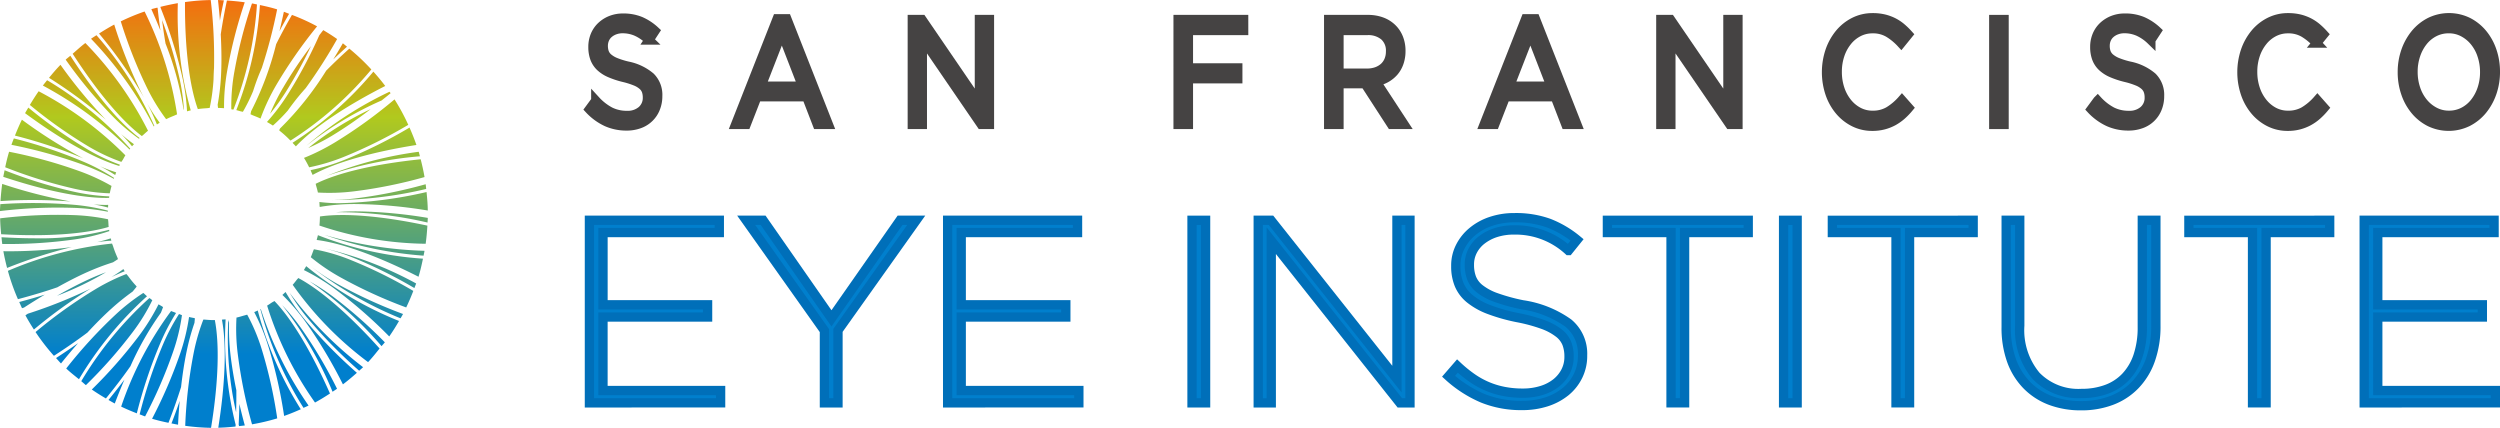 <svg xmlns="http://www.w3.org/2000/svg" xmlns:xlink="http://www.w3.org/1999/xlink" width="268.673" height="45.973" viewBox="0 0 268.673 45.973"><defs><linearGradient id="a" x1="0.5" y1="1" x2="0.5" gradientUnits="objectBoundingBox"><stop offset="0.172" stop-color="#007fcd"/><stop offset="0.726" stop-color="#b1c91e"/><stop offset="1" stop-color="#f46e0f"/></linearGradient></defs><g transform="translate(-28.346 -122.292)"><path d="M73.868,149.769c.033-.175.073-.348.1-.524a41.871,41.871,0,0,1-10.728-1.706A40.813,40.813,0,0,0,73.868,149.769ZM62.73,145.558c0,.013,0,.026,0,.039-.009.315-.02.628-.054.935a36.948,36.948,0,0,0,11.415,1.958c.09-.642.147-1.294.186-1.95C69.475,145.512,65.37,145.166,62.73,145.558Zm1.7-.459a41.992,41.992,0,0,1,9.864,1.11c.007-.168.022-.333.026-.5a50.414,50.414,0,0,0-7.473-.7C65.96,145,65.157,145.033,64.426,145.1ZM45.763,124.445c.11.879.235,1.716.373,2.525A32.917,32.917,0,0,1,48.062,134c.019.04.037.088.054.127a21.974,21.974,0,0,0-.513-3.561A48.36,48.36,0,0,0,45.763,124.445Zm20.373,25.477a50.69,50.69,0,0,1,6.745,3.328c.061-.166.13-.328.188-.494a39.155,39.155,0,0,0-9.925-3.791A22.336,22.336,0,0,1,66.136,149.923Zm-7.283-26.365c-.149.71-.309,1.4-.473,2.083.326-.613.675-1.235,1.037-1.863C59.228,123.706,59.044,123.624,58.853,123.557Zm2.932,27.386a39.976,39.976,0,0,0,9.608,5.559c.089-.156.183-.307.267-.466a51.65,51.65,0,0,1-7.11-3.263A24.324,24.324,0,0,1,61.784,150.943Zm-.591.053c-.064.106-.124.214-.19.319a21.852,21.852,0,0,1,3.541,2.189,50.713,50.713,0,0,1,5.633,4.945c.376-.537.723-1.094,1.052-1.662a37.936,37.936,0,0,1-9.973-5.89C61.237,150.933,61.213,150.963,61.193,151Zm.888-1.916c-.015.044-.04.084-.056.128-.09.244-.175.488-.28.724a21.232,21.232,0,0,0,3.189,2.165A50.9,50.9,0,0,0,72,155.333c.281-.578.531-1.173.765-1.776a50.623,50.623,0,0,0-6.747-3.332A19.69,19.69,0,0,0,62.081,149.081Zm-8.086,18.834c.012.056.03.116.043.171.2-.025.413-.041.616-.071-.215-.789-.407-1.56-.584-2.319C54.057,166.42,54.034,167.157,53.995,167.914Zm-4.747-10.93c.008-.157.035-.339.039-.49-.035-.006-.067-.02-.1-.027-.176-.033-.352-.066-.525-.108a22.056,22.056,0,0,1-.966,3.965,51.354,51.354,0,0,1-3.008,6.971c.576.174,1.166.311,1.762.435.52-1.337.972-2.622,1.354-3.843.153-1.347.348-2.618.588-3.782A24.525,24.525,0,0,1,49.248,156.984Zm4.944-22.731c.084.021.173.033.255.057a18.968,18.968,0,0,0,1.1-2.227c.162-.511.343-1.039.565-1.606.112-.289.245-.589.37-.885a54.519,54.519,0,0,0,1.645-6.294c-.6-.187-1.223-.332-1.848-.464a37.559,37.559,0,0,1-2.538,11.294C53.9,134.161,54.043,134.213,54.192,134.252Zm-1.786-11.921c-.212-.011-.421-.03-.634-.034q.124,1.126.207,2.208C52.1,123.8,52.249,123.068,52.407,122.331Zm-7.119.851c-.009-.025-.021-.05-.031-.073-.215.057-.434.105-.647.17.35.775.672,1.537.978,2.293C45.477,124.8,45.374,124.01,45.287,123.182ZM47.9,156.16c-.093-.03-.181-.072-.274-.105-.014,0-.03-.006-.043-.011a21.954,21.954,0,0,0-1.711,3.244,51.484,51.484,0,0,0-2.518,7.535c.2.073.387.154.585.221a50.6,50.6,0,0,0,3.016-6.965A20.374,20.374,0,0,0,47.9,156.16Zm1.775-22.153c.293-.045.595-.065.9-.086.1-.007.2-.025.305-.03a20.416,20.416,0,0,0,.415-3.074c.008-.347.02-.7.043-1.076,0-.034.007-.071.008-.1a52.592,52.592,0,0,0-.352-7.345,23.145,23.145,0,0,0-2.766.218c-.032,5.074.506,9.077,1.378,11.5C49.625,134.01,49.65,134.01,49.675,134.007Zm3.531.028c.031,0,.059.014.09.019s.091.007.136.015a37.655,37.655,0,0,0,2.53-11.3c-.179-.035-.355-.077-.535-.109a50.654,50.654,0,0,0-1.9,7.379A20.512,20.512,0,0,0,53.206,134.035Zm8.416,18.494a40.385,40.385,0,0,1,7.732,6.965c.112-.142.241-.27.351-.414a50.369,50.369,0,0,0-5.624-4.951A22.969,22.969,0,0,0,61.622,152.529Zm-8.861-22.618a51.182,51.182,0,0,1,1.886-7.371c-.63-.091-1.269-.15-1.913-.192-.268,1.254-.488,2.468-.663,3.634.078,1.51.1,2.945.037,4.254a24.254,24.254,0,0,1-.371,3.31c.014.114.024.235.04.344h0c.216.006.434.012.647.032A22.188,22.188,0,0,1,52.761,129.911Zm.2,27.067c-.026-.1-.05-.206-.077-.3a36.029,36.029,0,0,0,.836,9.921c.026-.814.031-1.6.025-2.368-.285-1.375-.5-2.69-.64-3.911A24.329,24.329,0,0,1,52.962,156.978Zm9.445-9.009c-.009.037-.015.076-.025.112,2.846.356,6.788,1.838,10.942,3.952.194-.633.344-1.284.478-1.942a37.793,37.793,0,0,1-11.289-2.525C62.486,147.7,62.441,147.833,62.407,147.969Zm-.108-5.795c.077.268.157.535.213.81a21.333,21.333,0,0,0,3.827-.123,50.98,50.98,0,0,0,7.633-1.54c-.112-.648-.254-1.284-.415-1.912-4.885.5-8.9,1.446-11.285,2.637C62.284,142.088,62.288,142.133,62.3,142.174Zm-1.284-2.914c.2.318.377.648.544.985l.017.028a20.958,20.958,0,0,0,3.694-1.109,51.253,51.253,0,0,0,6.955-3.457,22.867,22.867,0,0,0-1.478-2.734,51.526,51.526,0,0,1-6.368,4.6A23.036,23.036,0,0,1,61.016,139.261ZM62.669,144c.013.119.012.242.021.362,0,.058.013.114.017.171a21.862,21.862,0,0,1,4.143-.309,50.767,50.767,0,0,1,7.47.692c-.011-.672-.064-1.33-.134-1.986a45.646,45.646,0,0,1-9.369,1.2A17.341,17.341,0,0,1,62.669,144Zm10.805-4.916c-.045-.16-.079-.324-.128-.482a40.814,40.814,0,0,0-9.887,2.591A40.793,40.793,0,0,1,73.474,139.088Zm-11.751,1.49c.033.074.057.154.09.228.041.1.09.19.129.289,2.516-1.379,6.567-2.492,11.156-3.219-.218-.639-.471-1.258-.74-1.87a51.48,51.48,0,0,1-6.968,3.46A21.646,21.646,0,0,1,61.723,140.578Zm2.336,3.213a43.278,43.278,0,0,0,10.09-1.19c-.02-.168-.033-.338-.057-.506a51.472,51.472,0,0,1-7.665,1.539C65.663,143.719,64.857,143.772,64.058,143.791Zm-8.725-9.547c-.02.111-.047.228-.065.335.092.034.177.083.268.118.272.109.545.213.807.341a22.139,22.139,0,0,1,1.734-3.675,51.24,51.24,0,0,1,4.346-6.236,21.922,21.922,0,0,0-2.7-1.23q-.933,1.611-1.7,3.148A33.5,33.5,0,0,1,55.333,134.244Zm1,21.276-.006,0a38.482,38.482,0,0,0,4.637,10.609c.18-.084.364-.16.542-.247A39.166,39.166,0,0,1,56.372,155.5Zm2.132-19.447c-.038.071-.085.148-.122.219.05.038.09.085.138.125a11.668,11.668,0,0,1,.992.9c.03.031.065.056.095.086a37.519,37.519,0,0,0,8.686-7.641,23.154,23.154,0,0,0-2.367-2.239q-1.325,1.192-2.485,2.365A33.263,33.263,0,0,1,58.47,136.072Zm10.909-2.994c.317-.254.632-.5.951-.767-.038-.054-.08-.1-.118-.157a39.485,39.485,0,0,0-8.924,5.8A36.768,36.768,0,0,1,69.379,133.078ZM61.473,138.2a22.956,22.956,0,0,0,2.508-1.293,45.415,45.415,0,0,0,4.2-2.888A34.006,34.006,0,0,0,61.473,138.2Zm-3.906,16.6c-.17.112-.336.233-.513.336A37.024,37.024,0,0,0,62.2,165.553c.553-.3,1.084-.628,1.607-.971-1.977-4.476-4.1-8-5.966-9.938C57.754,154.7,57.656,154.745,57.567,154.8Zm3.619,1.932a22.152,22.152,0,0,1-2.15-3.057h0c-.114.1-.225.212-.343.311a21.969,21.969,0,0,1,2.68,3.167A50.921,50.921,0,0,1,65.2,163.6c.519-.394,1.018-.812,1.5-1.244A51.71,51.71,0,0,1,61.186,156.735Zm-2.535-1.672a39.419,39.419,0,0,1,5.435,9.333c.16-.109.324-.21.481-.322a50.364,50.364,0,0,0-3.828-6.465A22.454,22.454,0,0,0,58.65,155.063Zm.814-1.319a21.872,21.872,0,0,0,1.973,2.785,51.405,51.405,0,0,0,5.507,5.608c.141-.128.286-.25.422-.381A40.344,40.344,0,0,1,59.464,153.745Zm-2.417-18.358-.007.021c.214.123.428.247.633.384a18.141,18.141,0,0,0,1.6-1.613c.345-.488.725-.993,1.162-1.525.24-.293.5-.592.767-.892a54.827,54.827,0,0,0,3.374-5.27c-.481-.341-.979-.655-1.488-.958-.148.183-.283.364-.427.549a50.047,50.047,0,0,1-3.324,6.259A21.573,21.573,0,0,1,57.047,135.387Zm1.7-3.635a22.786,22.786,0,0,0-1.381,2.773,23.859,23.859,0,0,0,1.7-2.357,46.8,46.8,0,0,0,2.7-4.922A45.894,45.894,0,0,0,58.751,131.751Zm1.037,5.883c.024.026.044.056.067.083.093.105.2.2.289.31,1.973-2.085,5.476-4.389,9.606-6.492-.4-.535-.83-1.044-1.274-1.541A37.538,37.538,0,0,1,59.788,137.635Zm5.849-10.324c-.149-.118-.291-.246-.443-.361-.339.592-.685,1.166-1.03,1.729C64.637,128.225,65.13,127.768,65.637,127.311Zm-5.229,24.863c-.05.066-.112.122-.164.188-.144.181-.284.369-.44.542a36.933,36.933,0,0,0,8.1,8.308c.443-.46.837-.965,1.239-1.463C65.877,156.111,62.772,153.424,60.408,152.174ZM40.733,141.082c.033-.09.061-.181.1-.268a18.076,18.076,0,0,1-1.748-.658,18.579,18.579,0,0,1,1.64.945Zm-9.4,14.925-.254.17c.281.524.589,1.031.911,1.529a52.321,52.321,0,0,1,6.094-4.4A51.847,51.847,0,0,1,31.331,156.007Zm14.3-.092c.084-.212.167-.423.237-.623-.057-.031-.105-.075-.161-.106-.109-.064-.219-.123-.326-.189a22.2,22.2,0,0,1-2.14,3.441,50.917,50.917,0,0,1-5.031,5.715c.491.342,1,.658,1.516.961.961-1.179,1.848-2.34,2.637-3.466A32.8,32.8,0,0,1,45.628,155.915Zm-5.609-9.233c-.022-.183-.022-.374-.038-.559-.006-.09-.024-.176-.027-.266a21.636,21.636,0,0,0-3.648-.446,51.281,51.281,0,0,0-7.95.345c.012.577.054,1.144.11,1.708C33.336,147.738,37.439,147.456,40.019,146.681Zm4.124,7.45c-.115-.093-.219-.2-.33-.3-.024-.02-.048-.037-.072-.057a21.439,21.439,0,0,0-2.941,2.294,51.24,51.24,0,0,0-5.343,5.824c.432.413.907.778,1.371,1.154A38.716,38.716,0,0,1,44.143,154.131Zm.571.427c-.067-.047-.127-.105-.193-.154-.039-.03-.084-.052-.123-.082a38.772,38.772,0,0,0-7.324,8.935c.171.136.326.292.5.423a50.508,50.508,0,0,0,5.034-5.706A20.527,20.527,0,0,0,44.714,154.558Zm-10.349,6.214c.177.193.348.393.531.581.611-.765,1.223-1.484,1.832-2.182Q35.6,159.975,34.365,160.773Zm5.722-13.642c0-.025,0-.051-.007-.076s-.011-.045-.014-.067a29.721,29.721,0,0,1-8.114.912c-1.09,0-2.255-.046-3.451-.112.027.241.048.484.083.724a51,51,0,0,0,7.657-.473A20.775,20.775,0,0,0,40.088,147.131Zm-11.123,2.164c-.084,0-.176-.007-.261-.008.108.61.245,1.207.4,1.8a52.732,52.732,0,0,1,6.942-2.24A51.207,51.207,0,0,1,28.964,149.295Zm8.711,2.26a25.625,25.625,0,0,1,2.807-1.07c.187-.116.37-.232.539-.349-.031-.066-.048-.138-.079-.206a11.144,11.144,0,0,1-.458-1.2c-.03-.09-.075-.171-.1-.263A38.864,38.864,0,0,0,29.194,151.4a22.711,22.711,0,0,0,1.079,3.044c1.51-.4,2.929-.825,4.231-1.274C35.6,152.557,36.664,152.012,37.675,151.555Zm-7.267,3.193c.1.221.193.447.3.665.073-.022.147-.045.219-.069.754-.493,1.5-.95,2.23-1.387Q31.844,154.368,30.408,154.748Zm9.867.751a25.271,25.271,0,0,1,2.32-1.873c.153-.181.3-.363.436-.537-.035-.037-.061-.08-.1-.118a11.029,11.029,0,0,1-.808-.992c-.061-.083-.136-.155-.2-.239a21.8,21.8,0,0,0-3.282,1.608,51.622,51.622,0,0,0-6.48,4.629,23.086,23.086,0,0,0,1.973,2.553c1.289-.83,2.5-1.667,3.606-2.5C38.607,157.1,39.453,156.248,40.276,155.5Zm12.316,1.116c-.092.009-.188.008-.281.017l-.118.013c.531,2.824.335,7.023-.393,11.613.626-.013,1.242-.062,1.853-.127,0-.059.012-.123.015-.182A37.92,37.92,0,0,1,52.592,156.615Zm2.319-.507c-.065.021-.135.034-.2.056s-.143.038-.214.058c-.245.072-.488.149-.74.2a21.281,21.281,0,0,0,.125,3.81,51.047,51.047,0,0,0,1.547,7.662,22.768,22.768,0,0,0,2.707-.64,50.415,50.415,0,0,0-1.65-7.371A19.988,19.988,0,0,0,54.911,156.108ZM47.92,130.5a21.79,21.79,0,0,1,.525,3.755c.135-.035.268-.073.4-.1a38.048,38.048,0,0,1-1.387-11.522c-.629.106-1.249.241-1.863.393,0,.031,0,.064.008.093A51.509,51.509,0,0,1,47.92,130.5Zm3.414,26.192c-.315,0-.626-.019-.933-.047-.067-.006-.136,0-.2-.011a21.382,21.382,0,0,0-1.049,3.633,51.11,51.11,0,0,0-.9,7.787,23.081,23.081,0,0,0,2.775.215c.823-5.031.9-9.069.406-11.583C51.4,156.682,51.368,156.688,51.334,156.688Zm-6.128-21.024c.025-.017.053-.028.079-.044.076-.046.149-.1.226-.142a20.423,20.423,0,0,1-1.557-2.451A20.819,20.819,0,0,1,45.206,135.664Zm2.274,32.269c.043-.877.1-1.725.176-2.557-.268.785-.561,1.591-.882,2.418C47.009,167.841,47.242,167.893,47.48,167.933Zm-4.03-35.866a51.328,51.328,0,0,1-2.828-7.138c-.562.3-1.1.624-1.633.965a49.082,49.082,0,0,1,4.824,6.87C43.689,132.531,43.566,132.3,43.45,132.067Zm-3.442,33.208c.224.127.443.259.672.378q.506-1.329,1.042-2.571Q40.921,164.155,40.007,165.275Zm7.26-9.347c-.058-.021-.111-.051-.168-.074-.122-.05-.248-.088-.368-.14a37.511,37.511,0,0,0-5.365,10.271c.549.265,1.112.5,1.683.724a51.661,51.661,0,0,1,2.526-7.55A22.4,22.4,0,0,1,47.267,155.928Zm8.711-.241c-.1.048-.206.1-.312.144a21.978,21.978,0,0,1,1.56,3.821,50.95,50.95,0,0,1,1.654,7.337c.61-.212,1.2-.458,1.789-.719a38.33,38.33,0,0,1-4.624-10.609C56.024,155.671,56,155.676,55.978,155.687ZM34.845,129.257c-.433.446-.837.918-1.231,1.4a51.713,51.713,0,0,1,6.11,4.5A51.45,51.45,0,0,1,34.845,129.257Zm7.428,9.107c.013-.018.027-.034.041-.051s.018-.03.027-.043a38.232,38.232,0,0,0-8.932-7.356c-.153.192-.31.378-.456.574A40.169,40.169,0,0,1,42.273,138.364Zm-.882,1.327c.048-.085.112-.158.162-.241.091-.155.169-.317.267-.466A37.973,37.973,0,0,0,32.5,132.1c-.333.477-.646.969-.945,1.47a50.719,50.719,0,0,0,6.2,4.4A20.125,20.125,0,0,0,41.391,139.691Zm-.213.409c.019-.035.032-.073.05-.109a21.059,21.059,0,0,1-3.638-1.743,51.005,51.005,0,0,1-6.2-4.393c-.117.2-.24.4-.35.6,4.083,3.012,7.639,4.938,10.124,5.674Zm1.536-2.28.028-.034a17.4,17.4,0,0,1-1.379-1.088c.44.452.834.893,1.172,1.316C42.591,137.947,42.656,137.887,42.714,137.82Zm2.177-1.954c.017-.011.028-.026.045-.037a38.194,38.194,0,0,0-6.223-9.754c-.194.128-.393.25-.583.383a40.145,40.145,0,0,1,6.739,9.42Zm1.3-.766c.041-.021.086-.035.128-.056.24-.119.491-.219.74-.322.108-.043.208-.1.317-.137a37.788,37.788,0,0,0-3.489-11.057,22.643,22.643,0,0,0-2.561,1.06,50.819,50.819,0,0,0,2.815,7.132A21,21,0,0,0,46.2,135.1Zm-2.6,1.814c.039-.037.085-.065.124-.1.179-.158.35-.324.538-.473a37.882,37.882,0,0,0-6.734-9.425c-.477.358-.915.762-1.363,1.154C38.808,132.171,41.452,135.31,43.592,136.914Zm-.316.286c.021-.021.046-.038.067-.059l.011-.012c-2.178-1.644-4.808-4.759-7.449-8.846-.162.145-.342.271-.5.421a50.681,50.681,0,0,0,4.895,5.929A20.745,20.745,0,0,0,43.276,137.2Zm-4.489,11.113c.533-.072,1.048-.129,1.52-.153-.009-.035-.013-.072-.022-.109s-.031-.095-.043-.144C39.78,148.067,39.282,148.19,38.787,148.313Zm1.295-4.823c0-.031.006-.064.011-.095a21.265,21.265,0,0,1-3.978-.539,50.908,50.908,0,0,1-7.274-2.267c-.047.235-.1.469-.142.707,4.811,1.6,8.783,2.331,11.369,2.261C40.071,143.536,40.078,143.514,40.082,143.491Zm-3.739,1.142a23.627,23.627,0,0,1,3.594.414c0-.021,0-.043,0-.064l0-.052A21.771,21.771,0,0,0,36.3,144.3a51.442,51.442,0,0,0-7.921-.067c-.012.247-.033.493-.037.744A51.924,51.924,0,0,1,36.343,144.633Zm3.8-1.566c.053-.267.118-.53.192-.79a21.685,21.685,0,0,0-3.316-1.543,51.332,51.332,0,0,0-7.695-2.132c-.164.545-.3,1.1-.417,1.665a50.837,50.837,0,0,0,7.279,2.274A20.532,20.532,0,0,0,40.142,143.067Zm-.183,1.529h0c.006-.1.006-.192.014-.286-.08,0-.155.007-.238.007-.413,0-.854-.022-1.31-.057C38.977,144.359,39.492,144.47,39.959,144.6Zm-4.024-.65a52.721,52.721,0,0,1-7.352-1.889c-.085.609-.142,1.225-.183,1.846A52.332,52.332,0,0,1,35.935,143.946Zm3.8,7.607c-.553.2-1.126.432-1.74.71-1.116.506-2.3,1.123-3.523,1.82A34.834,34.834,0,0,0,39.735,151.553Zm-9.034-16.4c-.273.558-.518,1.131-.749,1.712a51.974,51.974,0,0,1,7.344,2.449A51.859,51.859,0,0,1,30.7,135.155Zm9.617,16.923c.5-.241.977-.458,1.427-.629-.033-.052-.059-.11-.092-.162-.015-.026-.035-.048-.051-.074C41.219,151.5,40.781,151.79,40.318,152.077Zm.258-10.57c.009-.028.02-.056.03-.083l0-.008a21.67,21.67,0,0,0-3.285-1.74,51.415,51.415,0,0,0-7.487-2.506c-.086.229-.181.455-.26.688a52.014,52.014,0,0,1,7.715,2.148A23.668,23.668,0,0,1,40.576,141.508Z" transform="translate(0 0)" fill="url(#a)"/><g transform="translate(91.691 145.687)"><path d="M81.912,161.932V142.311H95.871v1.317h-12.5v7.765h11.24v1.316H83.369v7.9H96.011v1.319Z" transform="translate(-81.912 -142.032)" fill="#007fcd" stroke="#006fb9" stroke-miterlimit="10" stroke-width="1"/><path d="M106.023,154.14v7.792h-1.457v-7.765l-8.409-11.856h1.822l7.344,10.54,7.371-10.54h1.738Z" transform="translate(-79.311 -142.032)" fill="#007fcd" stroke="#006fb9" stroke-miterlimit="10" stroke-width="1"/><path d="M114.467,161.932V142.311h13.959v1.317h-12.5v7.765h11.24v1.316h-11.24v7.9h12.642v1.319Z" transform="translate(-75.969 -142.032)" fill="#007fcd" stroke="#006fb9" stroke-miterlimit="10" stroke-width="1"/><path d="M136.675,161.932V142.311h1.458v19.621Z" transform="translate(-71.914 -142.032)" fill="#007fcd" stroke="#006fb9" stroke-miterlimit="10" stroke-width="1"/><path d="M157.911,161.932,144.092,144.5v17.435h-1.4V142.311h1.373L157.6,159.383V142.311H159v19.621Z" transform="translate(-70.816 -142.032)" fill="#007fcd" stroke="#006fb9" stroke-miterlimit="10" stroke-width="1"/><path d="M173.905,159.073a5.046,5.046,0,0,1-1.346,1.7,6.368,6.368,0,0,1-2.046,1.093,8.41,8.41,0,0,1-2.621.391,11.024,11.024,0,0,1-4.247-.784,13.036,13.036,0,0,1-3.658-2.355l.953-1.1a13.973,13.973,0,0,0,1.612,1.306,8.92,8.92,0,0,0,3.406,1.427,10.327,10.327,0,0,0,2.017.182,6.667,6.667,0,0,0,2.019-.293,4.78,4.78,0,0,0,1.569-.812,3.794,3.794,0,0,0,1.01-1.235,3.4,3.4,0,0,0,.364-1.555v-.054a3.886,3.886,0,0,0-.239-1.4,2.688,2.688,0,0,0-.869-1.12,6.291,6.291,0,0,0-1.7-.912,17.61,17.61,0,0,0-2.746-.741,19.314,19.314,0,0,1-3.027-.856,7.429,7.429,0,0,1-2.06-1.149,3.935,3.935,0,0,1-1.164-1.525,5.1,5.1,0,0,1-.364-1.991v-.056a4.412,4.412,0,0,1,.477-2.032,5.114,5.114,0,0,1,1.317-1.64,6.164,6.164,0,0,1,1.99-1.093,7.735,7.735,0,0,1,2.522-.393,10.4,10.4,0,0,1,3.685.589,11.063,11.063,0,0,1,3.042,1.793l-.925,1.149a8.405,8.405,0,0,0-5.857-2.215,6.234,6.234,0,0,0-1.977.294,4.888,4.888,0,0,0-1.512.8,3.544,3.544,0,0,0-.967,1.177,3.159,3.159,0,0,0-.337,1.431v.057a3.982,3.982,0,0,0,.239,1.414,2.741,2.741,0,0,0,.869,1.149,6.142,6.142,0,0,0,1.751.94,20.157,20.157,0,0,0,2.859.784,11.285,11.285,0,0,1,4.932,1.976,4.258,4.258,0,0,1,1.514,3.433v.057A4.841,4.841,0,0,1,173.905,159.073Z" transform="translate(-67.658 -142.075)" fill="#007fcd" stroke="#006fb9" stroke-miterlimit="10" stroke-width="1"/><path d="M182.721,143.628v18.3h-1.458v-18.3h-6.84v-1.317h15.136v1.317Z" transform="translate(-65.023 -142.032)" fill="#007fcd" stroke="#006fb9" stroke-miterlimit="10" stroke-width="1"/><path d="M190.434,161.932V142.311h1.458v19.621Z" transform="translate(-62.099 -142.032)" fill="#007fcd" stroke="#006fb9" stroke-miterlimit="10" stroke-width="1"/><path d="M203.164,143.628v18.3h-1.457v-18.3h-6.84v-1.317H210v1.317Z" transform="translate(-61.29 -142.032)" fill="#007fcd" stroke="#006fb9" stroke-miterlimit="10" stroke-width="1"/><path d="M226.164,157.323a7.459,7.459,0,0,1-1.653,2.7,6.9,6.9,0,0,1-2.537,1.654,9.1,9.1,0,0,1-3.265.561,9.265,9.265,0,0,1-3.238-.545,7.01,7.01,0,0,1-2.551-1.626,7.311,7.311,0,0,1-1.667-2.648,10.354,10.354,0,0,1-.589-3.646V142.311h1.458v11.325a7.645,7.645,0,0,0,1.751,5.394,6.333,6.333,0,0,0,4.891,1.893,7.661,7.661,0,0,0,2.69-.449,5.393,5.393,0,0,0,2.061-1.346,6.06,6.06,0,0,0,1.317-2.242,9.582,9.582,0,0,0,.461-3.111V142.311h1.458v11.3A10.8,10.8,0,0,1,226.164,157.323Z" transform="translate(-58.406 -142.032)" fill="#007fcd" stroke="#006fb9" stroke-miterlimit="10" stroke-width="1"/><path d="M235.565,143.628v18.3h-1.458v-18.3h-6.839v-1.317H242.4v1.317Z" transform="translate(-55.375 -142.032)" fill="#007fcd" stroke="#006fb9" stroke-miterlimit="10" stroke-width="1"/><path d="M243.2,161.932V142.311h13.958v1.317h-12.5v7.765h11.24v1.316h-11.24v7.9h12.642v1.319Z" transform="translate(-52.467 -142.032)" fill="#007fcd" stroke="#006fb9" stroke-miterlimit="10" stroke-width="1"/></g><g transform="translate(91.691 124.198)" opacity="0.81"><path d="M83.507,127.624a1.419,1.419,0,0,0,.407.59,2.92,2.92,0,0,0,.811.482,8.46,8.46,0,0,0,1.332.41,5.43,5.43,0,0,1,2.415,1.162,2.7,2.7,0,0,1,.777,2.047A3.415,3.415,0,0,1,89,133.641a2.9,2.9,0,0,1-1.74,1.661,3.889,3.889,0,0,1-1.345.226,5.189,5.189,0,0,1-2.149-.438,6.018,6.018,0,0,1-1.855-1.352l.686-.933a5.761,5.761,0,0,0,1.554,1.2,3.973,3.973,0,0,0,1.807.395,2.3,2.3,0,0,0,1.588-.531,1.794,1.794,0,0,0,.6-1.4,2.142,2.142,0,0,0-.112-.718,1.419,1.419,0,0,0-.394-.572,2.674,2.674,0,0,0-.778-.467,8.674,8.674,0,0,0-1.271-.4,9.1,9.1,0,0,1-1.466-.485,3.558,3.558,0,0,1-1.032-.661,2.425,2.425,0,0,1-.6-.9,3.464,3.464,0,0,1-.2-1.226,3.172,3.172,0,0,1,.238-1.243,2.855,2.855,0,0,1,.673-.976,3.209,3.209,0,0,1,1.022-.645,3.481,3.481,0,0,1,1.289-.235,4.785,4.785,0,0,1,1.883.343,5.528,5.528,0,0,1,1.561,1.028l-.643.982a4.743,4.743,0,0,0-1.379-.934,3.716,3.716,0,0,0-1.45-.29,2.4,2.4,0,0,0-.862.147,2.1,2.1,0,0,0-.658.387,1.617,1.617,0,0,0-.42.579,1.809,1.809,0,0,0-.148.727A2.2,2.2,0,0,0,83.507,127.624Z" transform="translate(-81.912 -123.899)" fill="#1a1818" stroke="#1a1818" stroke-miterlimit="10" stroke-width="1"/><path d="M105.167,135.354h-1.19l-1.149-2.979H97.494l-1.161,2.979H95.2L99.664,124H100.7Zm-5-9.856-2.24,5.748h4.467Z" transform="translate(-79.487 -123.886)" fill="#1a1818" stroke="#1a1818" stroke-miterlimit="10" stroke-width="1"/><path d="M118.466,124.068h1.078v11.273h-.882l-6.329-9.244v9.244h-1.078V124.068h1.036l6.175,9.035Z" transform="translate(-76.555 -123.874)" fill="#1a1818" stroke="#1a1818" stroke-miterlimit="10" stroke-width="1"/><path d="M142.454,125.245h-5.938v4.024h5.307v1.16h-5.307v4.912h-1.106V124.068h7.043Z" transform="translate(-72.145 -123.874)" fill="#1a1818" stroke="#1a1818" stroke-miterlimit="10" stroke-width="1"/><path d="M155.84,135.341,153,130.961h-2.8v4.38h-1.106V124.068h4.215a4.212,4.212,0,0,1,1.463.242,3.165,3.165,0,0,1,1.114.686,3.026,3.026,0,0,1,.714,1.062,3.638,3.638,0,0,1,.252,1.379,3.766,3.766,0,0,1-.2,1.263,2.987,2.987,0,0,1-.552.969,3.167,3.167,0,0,1-.848.684,3.616,3.616,0,0,1-1.064.388l3.011,4.6Zm-.758-9.507a2.682,2.682,0,0,0-1.853-.59H150.2v4.59h3.019a3.093,3.093,0,0,0,1.011-.161,2.411,2.411,0,0,0,.8-.461,2.077,2.077,0,0,0,.526-.736,2.459,2.459,0,0,0,.189-.987A2.1,2.1,0,0,0,155.082,125.835Z" transform="translate(-69.647 -123.874)" fill="#1a1818" stroke="#1a1818" stroke-miterlimit="10" stroke-width="1"/><path d="M173.192,135.354H172l-1.149-2.979h-5.336l-1.161,2.979h-1.134L167.689,124h1.036Zm-5-9.856-2.241,5.748h4.468Z" transform="translate(-67.067 -123.886)" fill="#1a1818" stroke="#1a1818" stroke-miterlimit="10" stroke-width="1"/><path d="M186.49,124.068h1.079v11.273h-.882l-6.329-9.244v9.244h-1.078V124.068h1.036l6.175,9.035Z" transform="translate(-64.136 -123.874)" fill="#1a1818" stroke="#1a1818" stroke-miterlimit="10" stroke-width="1"/><path d="M202.383,134.4a4.957,4.957,0,0,1-.889.62,4.638,4.638,0,0,1-1.022.4,4.7,4.7,0,0,1-1.219.147,4.307,4.307,0,0,1-1.961-.452,4.88,4.88,0,0,1-1.555-1.233,5.758,5.758,0,0,1-1.029-1.844,7.2,7.2,0,0,1,0-4.556,5.98,5.98,0,0,1,1.029-1.859,4.853,4.853,0,0,1,1.569-1.256,4.337,4.337,0,0,1,1.989-.461,5.177,5.177,0,0,1,1.21.13,4.689,4.689,0,0,1,1,.363,4.446,4.446,0,0,1,.854.563,7.852,7.852,0,0,1,.756.733l-.756.933a6.309,6.309,0,0,0-1.352-1.11,3.287,3.287,0,0,0-1.729-.435,3.243,3.243,0,0,0-1.505.356,3.686,3.686,0,0,0-1.2.982,4.681,4.681,0,0,0-.8,1.472,5.649,5.649,0,0,0-.286,1.828,5.713,5.713,0,0,0,.286,1.835,4.647,4.647,0,0,0,.8,1.481,3.812,3.812,0,0,0,1.2.992,3.2,3.2,0,0,0,1.505.362,3.367,3.367,0,0,0,1.736-.426,6.173,6.173,0,0,0,1.429-1.2l.727.823A7.382,7.382,0,0,1,202.383,134.4Z" transform="translate(-61.387 -123.904)" fill="#1a1818" stroke="#1a1818" stroke-miterlimit="10" stroke-width="1"/><path d="M210.642,124.068v11.273h-1.106V124.068Z" transform="translate(-58.612 -123.874)" fill="#1a1818" stroke="#1a1818" stroke-miterlimit="10" stroke-width="1"/><path d="M219.991,127.624a1.431,1.431,0,0,0,.407.59,2.92,2.92,0,0,0,.811.482,8.46,8.46,0,0,0,1.332.41,5.43,5.43,0,0,1,2.415,1.162,2.7,2.7,0,0,1,.777,2.047,3.393,3.393,0,0,1-.248,1.324,2.9,2.9,0,0,1-1.74,1.661,3.89,3.89,0,0,1-1.345.226,5.189,5.189,0,0,1-2.149-.438,6.018,6.018,0,0,1-1.855-1.352l.686-.933a5.78,5.78,0,0,0,1.554,1.2,3.976,3.976,0,0,0,1.807.395,2.3,2.3,0,0,0,1.588-.531,1.79,1.79,0,0,0,.6-1.4,2.142,2.142,0,0,0-.112-.718,1.42,1.42,0,0,0-.394-.572,2.658,2.658,0,0,0-.778-.467,8.7,8.7,0,0,0-1.27-.4,9.12,9.12,0,0,1-1.468-.485,3.558,3.558,0,0,1-1.032-.661,2.408,2.408,0,0,1-.6-.9,3.436,3.436,0,0,1-.2-1.226,3.172,3.172,0,0,1,.238-1.243,2.855,2.855,0,0,1,.673-.976,3.222,3.222,0,0,1,1.022-.645,3.481,3.481,0,0,1,1.289-.235,4.785,4.785,0,0,1,1.883.343,5.528,5.528,0,0,1,1.561,1.028l-.643.982a4.743,4.743,0,0,0-1.379-.934,3.712,3.712,0,0,0-1.45-.29,2.386,2.386,0,0,0-.861.147,2.089,2.089,0,0,0-.659.387,1.618,1.618,0,0,0-.42.579,1.809,1.809,0,0,0-.147.727A2.2,2.2,0,0,0,219.991,127.624Z" transform="translate(-56.995 -123.899)" fill="#1a1818" stroke="#1a1818" stroke-miterlimit="10" stroke-width="1"/><path d="M240.135,134.4a4.914,4.914,0,0,1-.889.62,4.638,4.638,0,0,1-1.022.4,4.686,4.686,0,0,1-1.218.147,4.308,4.308,0,0,1-1.962-.452,4.863,4.863,0,0,1-1.554-1.233,5.758,5.758,0,0,1-1.029-1.844,7.174,7.174,0,0,1,0-4.556,5.98,5.98,0,0,1,1.029-1.859,4.828,4.828,0,0,1,1.569-1.256,4.329,4.329,0,0,1,1.988-.461,5.194,5.194,0,0,1,1.211.13,4.679,4.679,0,0,1,1,.363,4.491,4.491,0,0,1,.855.563,8.134,8.134,0,0,1,.756.733l-.756.933a6.367,6.367,0,0,0-1.352-1.11,3.3,3.3,0,0,0-1.73-.435,3.243,3.243,0,0,0-1.505.356,3.7,3.7,0,0,0-1.2.982,4.678,4.678,0,0,0-.8,1.472,5.648,5.648,0,0,0-.287,1.828,5.712,5.712,0,0,0,.287,1.835,4.644,4.644,0,0,0,.8,1.481,3.824,3.824,0,0,0,1.2.992,3.2,3.2,0,0,0,1.505.362,3.368,3.368,0,0,0,1.736-.426,6.149,6.149,0,0,0,1.429-1.2l.728.823A7.389,7.389,0,0,1,240.135,134.4Z" transform="translate(-54.494 -123.904)" fill="#1a1818" stroke="#1a1818" stroke-miterlimit="10" stroke-width="1"/><path d="M256.3,131.95a6.049,6.049,0,0,1-1.023,1.86,4.95,4.95,0,0,1-1.582,1.278,4.651,4.651,0,0,1-4.082.009,4.951,4.951,0,0,1-1.575-1.265,5.786,5.786,0,0,1-1.015-1.851,6.9,6.9,0,0,1-.357-2.232,6.783,6.783,0,0,1,.363-2.229,6.028,6.028,0,0,1,1.023-1.861,4.954,4.954,0,0,1,1.582-1.28,4.646,4.646,0,0,1,4.082-.008,4.931,4.931,0,0,1,1.575,1.264,5.8,5.8,0,0,1,1.015,1.851,6.9,6.9,0,0,1,.357,2.232A6.807,6.807,0,0,1,256.3,131.95Zm-1.071-4.018a4.594,4.594,0,0,0-.805-1.482,3.933,3.933,0,0,0-1.225-1,3.271,3.271,0,0,0-1.548-.371,3.353,3.353,0,0,0-1.548.362,3.71,3.71,0,0,0-1.211.992,4.772,4.772,0,0,0-.791,1.472,5.588,5.588,0,0,0-.287,1.812,5.652,5.652,0,0,0,.287,1.819,4.6,4.6,0,0,0,.805,1.482,3.934,3.934,0,0,0,1.225,1,3.267,3.267,0,0,0,1.548.371,3.353,3.353,0,0,0,1.548-.362,3.7,3.7,0,0,0,1.21-.992,4.775,4.775,0,0,0,.792-1.472,5.587,5.587,0,0,0,.287-1.812A5.651,5.651,0,0,0,255.227,127.932Z" transform="translate(-51.834 -123.904)" fill="#1a1818" stroke="#1a1818" stroke-miterlimit="10" stroke-width="1"/></g></g></svg>